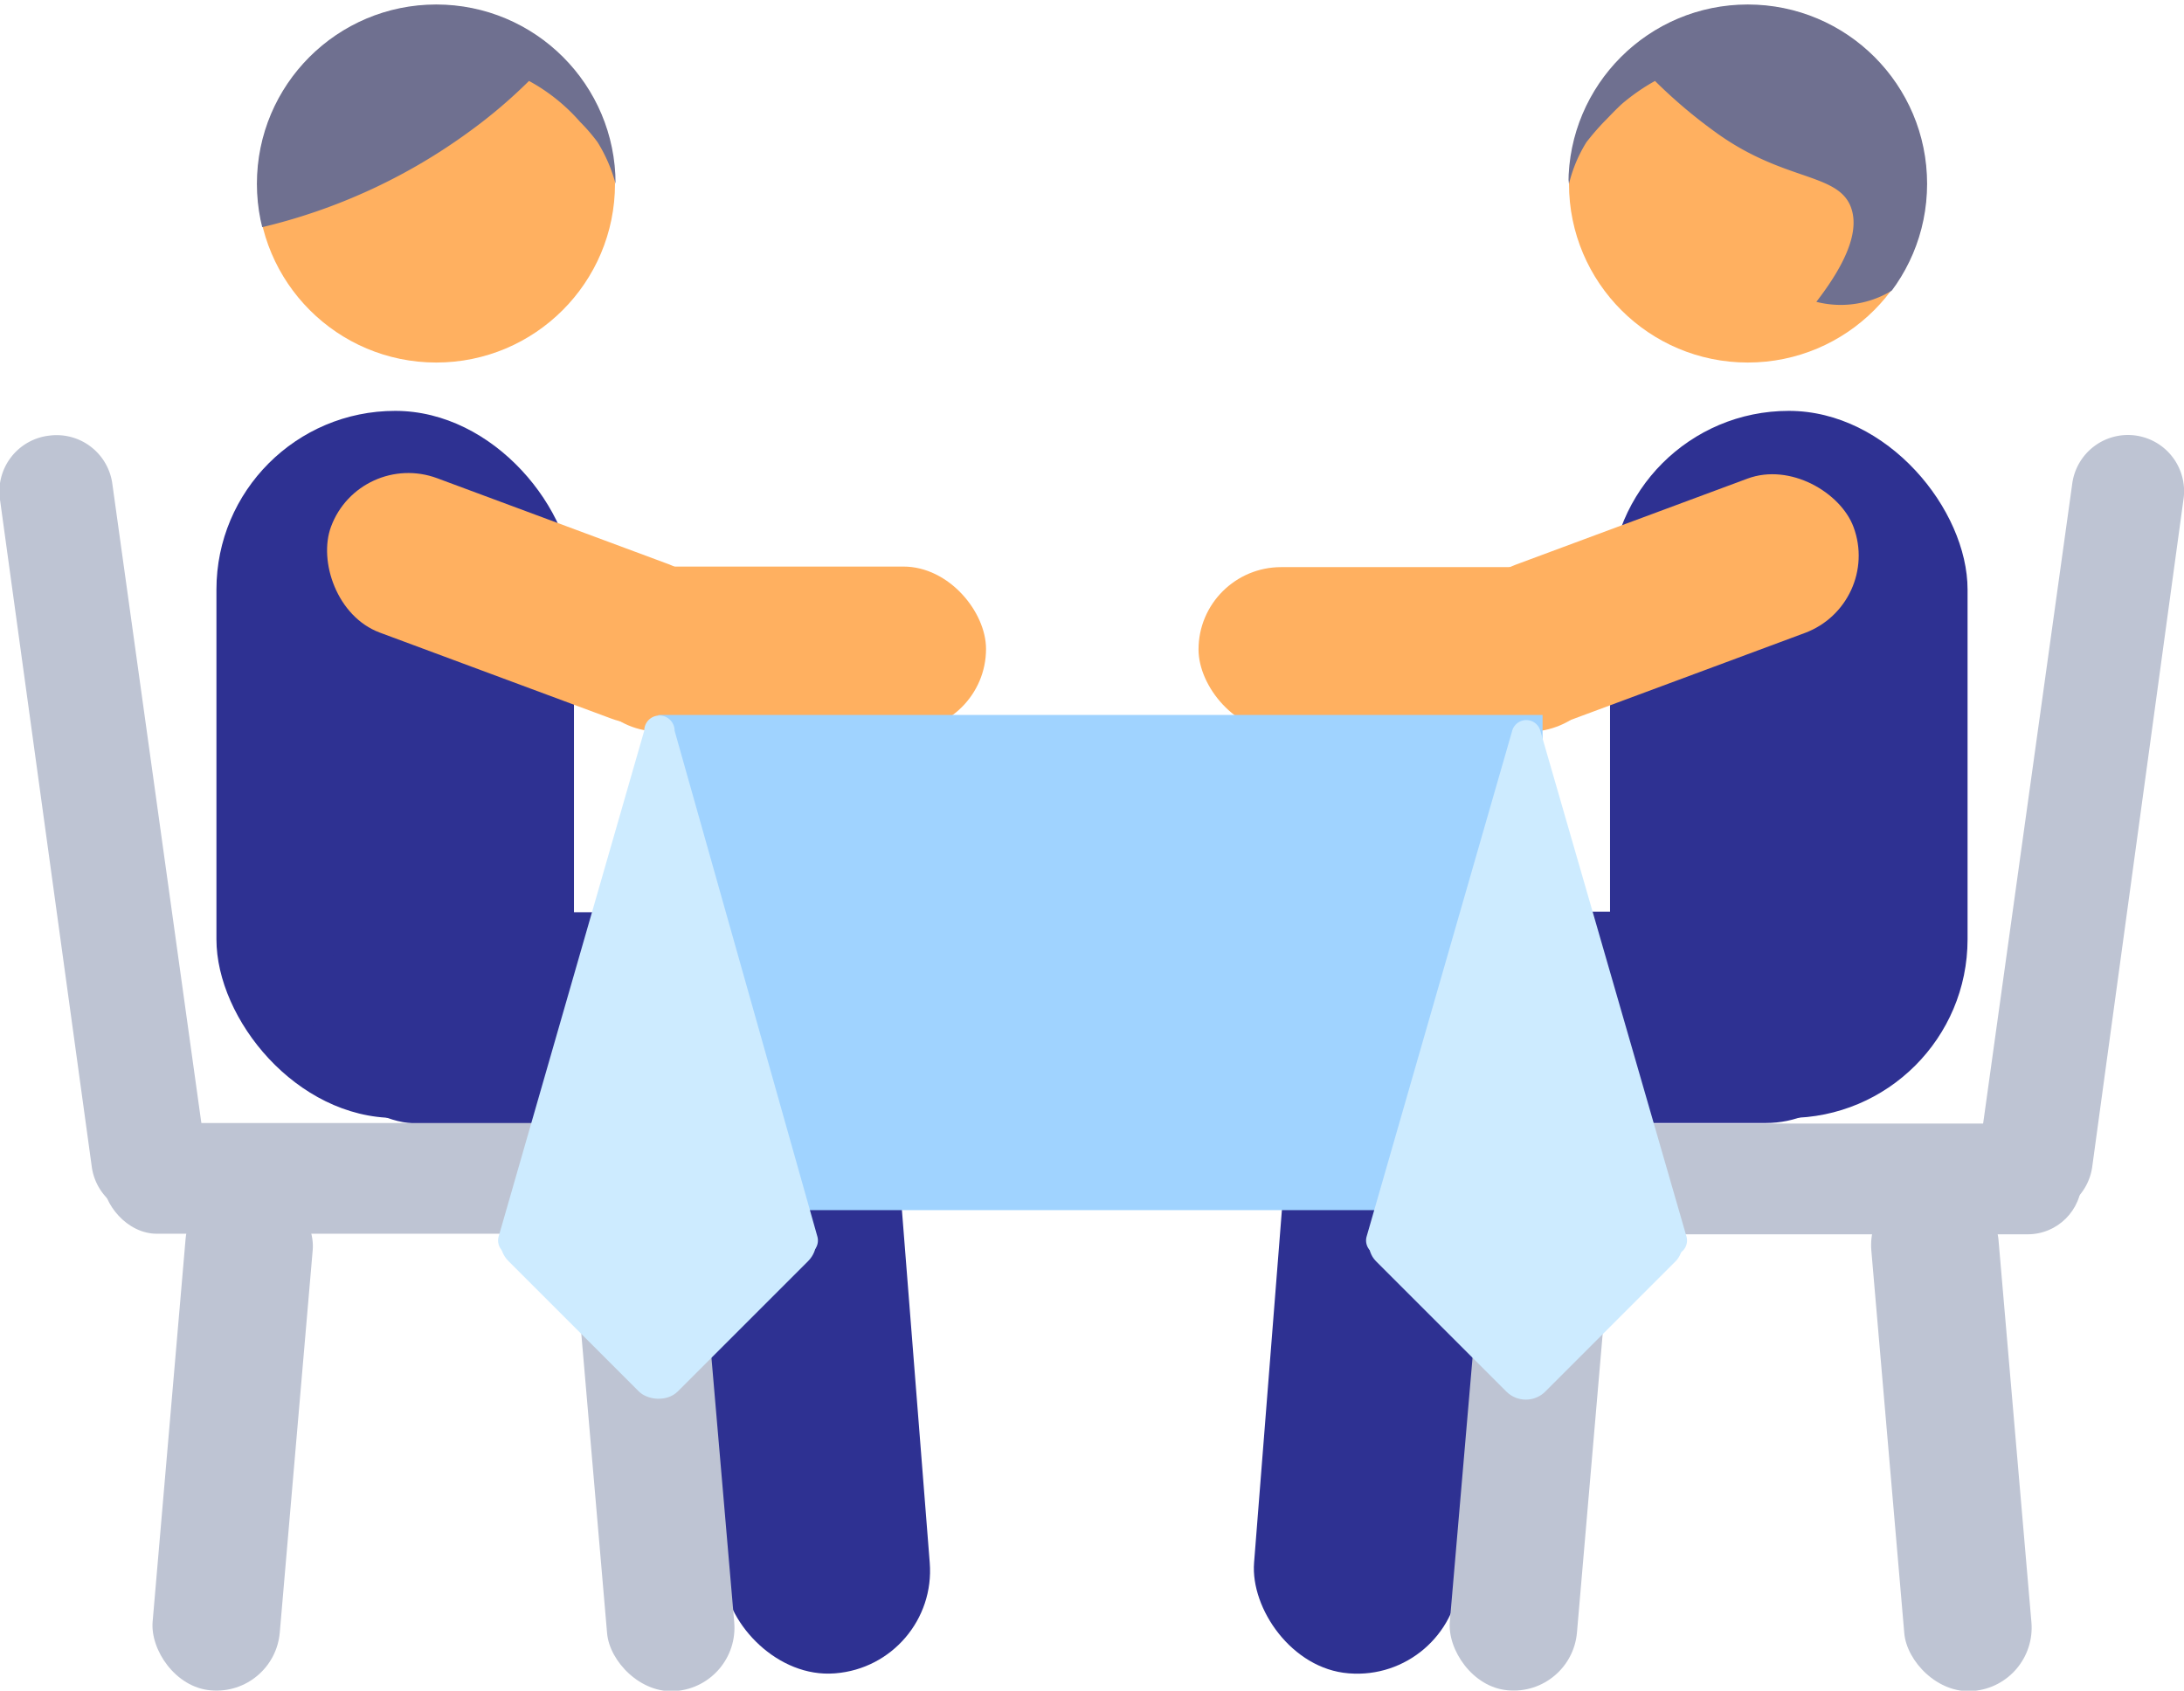 <svg xmlns="http://www.w3.org/2000/svg" xmlns:xlink="http://www.w3.org/1999/xlink" viewBox="0 0 38.85 30.08"><defs><style>.cls-1{fill:none;}.cls-2{fill:#ffb060;}.cls-3{clip-path:url(#clip-path);}.cls-4{fill:#6f7090;}.cls-5{fill:#2e3192;}.cls-6{fill:#bec4d3;}.cls-7{fill:#a0d3ff;}.cls-8{fill:#cdebff;}.cls-9{clip-path:url(#clip-path-2);}</style><clipPath id="clip-path"><circle class="cls-1" cx="7.76" cy="3.27" r="3.19"/></clipPath><clipPath id="clip-path-2"><circle class="cls-1" cx="31.09" cy="3.27" r="3.19"/></clipPath></defs><title>12.9&amp;apos;&amp;apos;Reservation_toggle button_1</title><g id="Layer_2" data-name="Layer 2"><g id="Layer_1-2" data-name="Layer 1"><circle class="cls-2" cx="7.76" cy="3.27" r="3.18"/><g class="cls-3"><path class="cls-4" d="M4.63,2.46a3.57,3.57,0,0,0,0,1.59A10.27,10.27,0,0,0,8.35,2.34a9,9,0,0,0,1.06-.9,3.29,3.29,0,0,1,.91.73,3.16,3.16,0,0,1,.31.36,2.74,2.74,0,0,1,.32.74A2.59,2.59,0,0,0,10.76,2,3.21,3.21,0,0,0,9.64.59,3.46,3.46,0,0,0,7.32,0,3,3,0,0,0,5.75.55,3,3,0,0,0,4.63,2.46Z"/></g><rect class="cls-5" x="3.85" y="7.31" width="6.36" height="12.58" rx="3.18" ry="3.18"/><rect class="cls-5" x="12.49" y="16.31" width="3.67" height="13.48" rx="1.83" ry="1.83" transform="translate(-1.77 1.2) rotate(-4.51)"/><rect class="cls-5" x="5.57" y="16.23" width="9.9" height="3.76" rx="1.88" ry="1.88"/><rect class="cls-6" x="10.5" y="21" width="2.27" height="9.09" rx="1.13" ry="1.13" transform="translate(25.42 50.01) rotate(175.08)"/><rect class="cls-6" x="1.83" y="19.98" width="11.47" height="1.97" rx="0.96" ry="0.96"/><rect class="cls-2" x="10.21" y="10.08" width="7.33" height="2.93" rx="1.47" ry="1.47"/><rect class="cls-2" x="5.66" y="9.18" width="7.33" height="2.93" rx="1.47" ry="1.47" transform="translate(4.29 -2.58) rotate(20.38)"/><path class="cls-6" d="M2.78,21.61h0a1,1,0,0,1-1.15-.87L0,8.89A1,1,0,0,1,.88,7.75h0A1,1,0,0,1,2,8.62L3.65,20.47A1,1,0,0,1,2.78,21.61Z"/><rect class="cls-6" x="3" y="21" width="2.27" height="9.09" rx="1.13" ry="1.13" transform="translate(2.21 -0.26) rotate(4.92)"/><circle class="cls-2" cx="31.09" cy="3.27" r="3.18"/><rect class="cls-5" x="28.65" y="7.31" width="6.36" height="12.58" rx="3.18" ry="3.18" transform="translate(63.65 27.2) rotate(180)"/><rect class="cls-5" x="22.7" y="16.31" width="3.67" height="13.48" rx="1.83" ry="1.83" transform="translate(47.17 47.96) rotate(-175.49)"/><rect class="cls-5" x="23.38" y="16.23" width="9.9" height="3.76" rx="1.88" ry="1.88" transform="translate(56.67 36.21) rotate(-180)"/><rect class="cls-6" x="26.08" y="21" width="2.27" height="9.09" rx="1.13" ry="1.13" transform="translate(2.29 -2.24) rotate(4.92)"/><rect class="cls-6" x="25.55" y="19.98" width="11.47" height="1.97" rx="0.96" ry="0.96" transform="translate(62.58 41.94) rotate(-180)"/><rect class="cls-2" x="21.31" y="10.08" width="7.33" height="2.93" rx="1.47" ry="1.47" transform="translate(49.96 23.1) rotate(-180)"/><rect class="cls-2" x="25.86" y="9.18" width="7.33" height="2.93" rx="1.47" ry="1.47" transform="translate(60.92 10.35) rotate(159.62)"/><path class="cls-6" d="M36.08,21.61h0a1,1,0,0,0,1.14-.87L38.84,8.89A1,1,0,0,0,38,7.75h0a1,1,0,0,0-1.14.87L35.21,20.47A1,1,0,0,0,36.08,21.61Z"/><rect class="cls-6" x="33.58" y="21" width="2.27" height="9.09" rx="1.13" ry="1.13" transform="translate(71.49 48.03) rotate(175.08)"/><rect class="cls-7" x="11.71" y="12.72" width="15.73" height="8.81"/><rect class="cls-8" x="9.58" y="19.96" width="4.26" height="4.26" rx="0.49" ry="0.49" transform="translate(-12.19 14.75) rotate(-45)"/><path class="cls-8" d="M11.46,13,8.87,22a.26.26,0,0,0,.25.33h5.17a.26.26,0,0,0,.25-.33L12,13A.26.26,0,0,0,11.46,13Z"/><rect class="cls-8" x="25.02" y="19.96" width="4.26" height="4.26" rx="0.49" ry="0.49" transform="translate(30.72 56.91) rotate(-135)"/><path class="cls-8" d="M27.4,13,30,22a.26.26,0,0,1-.25.33H24.56a.26.26,0,0,1-.25-.33l2.59-9A.26.26,0,0,1,27.4,13Z"/><g class="cls-9"><path class="cls-4" d="M34.23,2.46c0,.23.43,2.06-.61,2.73a1.75,1.75,0,0,1-1.31.18c.71-.92.73-1.42.6-1.72-.26-.58-1.21-.43-2.41-1.31a9,9,0,0,1-1.06-.9,3.59,3.59,0,0,0-.59.41c-.12.11-.22.22-.32.32a4.64,4.64,0,0,0-.31.36,2.51,2.51,0,0,0-.31.74A2.35,2.35,0,0,1,28.1,2,3.07,3.07,0,0,1,29.22.59,3.45,3.45,0,0,1,31.54,0a3,3,0,0,1,1.57.53A3.12,3.12,0,0,1,34.23,2.46Z"/></g></g></g></svg>